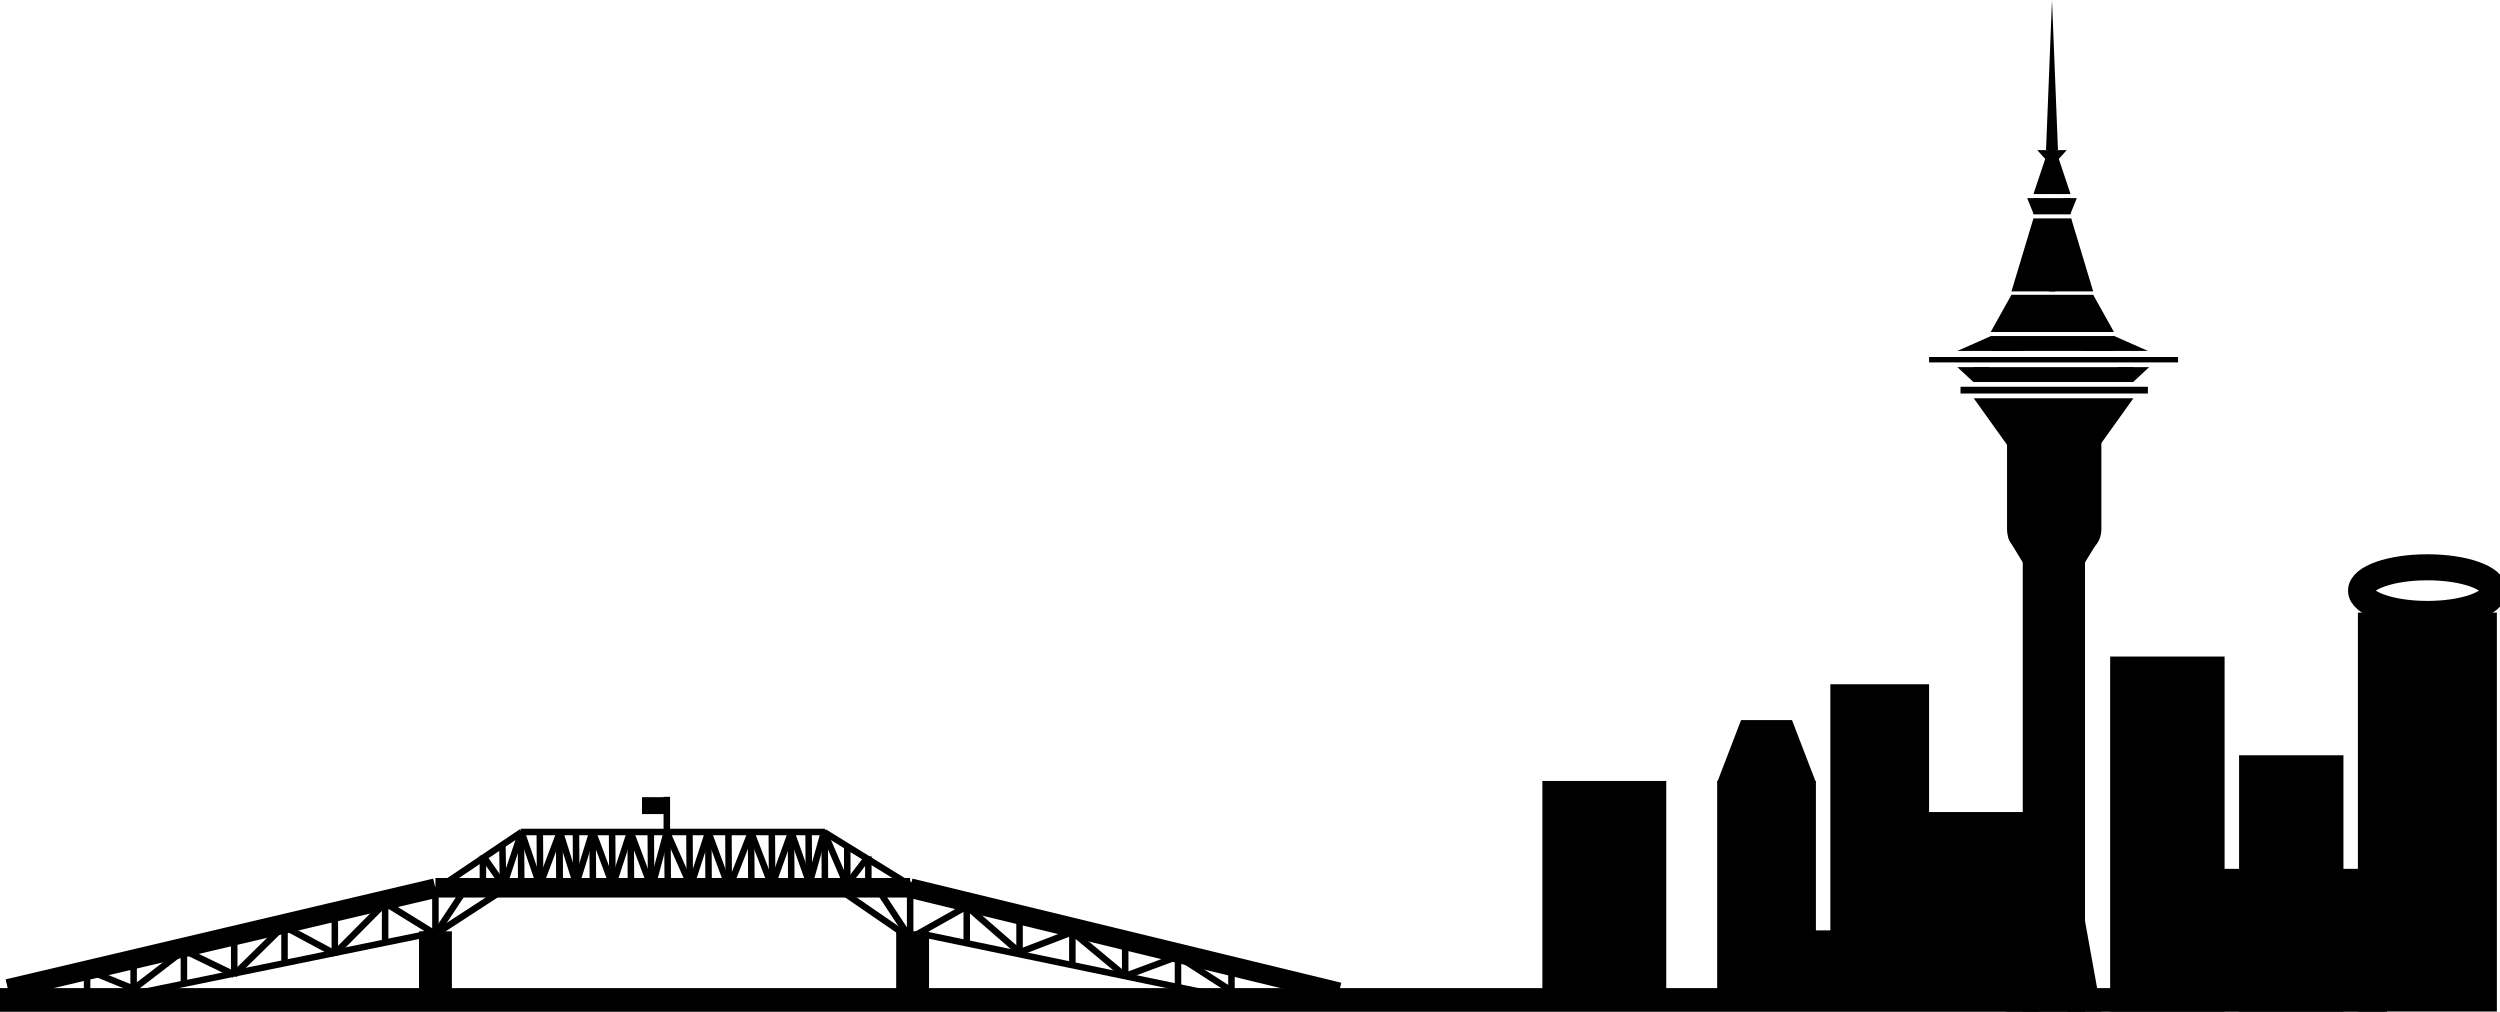 <svg width="1920" height="777" viewBox="0 0 1920 777" fill="none" xmlns="http://www.w3.org/2000/svg">
<g clip-path="url(#clip0_2_437)">
<path d="M1553.48 410.229H1601.29V776.839H1553.48V410.229Z" fill="currentColor"/>
<path d="M1571.33 461.09C1571.99 462.168 1572.89 463.053 1573.95 463.665C1575 464.278 1576.18 464.599 1577.38 464.599C1578.58 464.599 1579.77 464.278 1580.82 463.665C1581.88 463.053 1582.78 462.168 1583.44 461.09L1611.29 415.549C1612.01 414.374 1612.42 413.013 1612.48 411.608C1612.53 410.203 1612.24 408.808 1611.62 407.571C1610.99 406.333 1610.07 405.299 1608.95 404.579C1607.83 403.858 1606.55 403.478 1605.24 403.478H1549.53C1548.22 403.478 1546.94 403.859 1545.82 404.579C1544.7 405.3 1543.78 406.333 1543.15 407.571C1542.53 408.808 1542.24 410.203 1542.29 411.607C1542.35 413.011 1542.76 414.373 1543.48 415.547L1571.33 461.09Z" fill="currentColor"/>
<path d="M1558.31 314.682H1596.94C1606.28 314.682 1613.84 322.819 1613.84 332.857V406.594C1613.84 416.632 1606.28 424.769 1596.94 424.769H1558.31C1548.98 424.769 1541.41 416.632 1541.41 406.594V332.857C1541.41 322.819 1548.98 314.682 1558.31 314.682Z" fill="currentColor"/>
<path d="M1577.14 391.535L1638.47 305.854H1515.81L1577.14 391.535Z" fill="currentColor"/>
<path d="M1505.67 297.027H1649.58V302.219H1505.67V297.027Z" fill="currentColor"/>
<path d="M1638.23 293.392L1650.54 281.968H1625.92L1638.23 293.392Z" fill="currentColor"/>
<path d="M1515.57 293.392L1527.89 281.968H1503.26L1515.57 293.392Z" fill="currentColor"/>
<path d="M1515.81 281.968H1638.47V293.392H1515.81V281.968Z" fill="currentColor"/>
<path d="M1481.53 274.178H1672.76V278.333H1481.53V274.178Z" fill="currentColor"/>
<path d="M1623.74 258.081L1597.91 269.505H1649.58L1623.74 258.081Z" fill="currentColor"/>
<path d="M1529.09 258.081L1503.26 269.505H1554.93L1529.09 258.081Z" fill="currentColor"/>
<path d="M1528.85 258.081H1623.98V269.505H1528.85V258.081Z" fill="currentColor"/>
<path d="M1607.57 226.405L1591.63 254.965H1623.5L1607.57 226.405Z" fill="currentColor"/>
<path d="M1544.79 226.405L1528.85 254.965H1560.72L1544.79 226.405Z" fill="currentColor"/>
<path d="M1544.79 226.405H1607.57V254.965H1544.79V226.405Z" fill="currentColor"/>
<path d="M1590.66 167.727L1573.76 223.808H1607.57L1590.66 167.727Z" fill="currentColor"/>
<path d="M1561.69 167.727L1544.79 223.808H1578.59L1561.69 167.727Z" fill="currentColor"/>
<path d="M1561.69 167.727H1590.66V216.539H1561.69V167.727Z" fill="currentColor"/>
<path d="M1561.93 164.611L1567 152.148H1556.86L1561.93 164.611Z" fill="currentColor"/>
<path d="M1589.94 164.611L1595.01 152.148H1584.87L1589.94 164.611Z" fill="currentColor"/>
<path d="M1561.69 152.148H1590.18V164.611H1561.69V152.148Z" fill="currentColor"/>
<path d="M1575.94 106.452L1561.69 149.033H1590.18L1575.94 106.452Z" fill="currentColor"/>
<path d="M1575.94 127.742L1587.28 115.28H1564.59L1575.94 127.742Z" fill="currentColor"/>
<path d="M1575.94 0L1571.35 115.28H1580.52L1575.94 0Z" fill="currentColor"/>
<path d="M1600.8 704.659L1587.77 776.839H1613.84L1600.8 704.659Z" fill="currentColor"/>
<path d="M1553.48 704.659L1540.44 776.839H1566.52L1553.48 704.659Z" fill="currentColor"/>
<path d="M1810.87 470.465H1917.59V776.839H1810.87V470.465Z" fill="currentColor"/>
<path d="M0 759.183H1833.08V776.839H0V759.183Z" fill="currentColor"/>
<path d="M0.242 759.443H1832.84V776.579H0.242V759.443Z" stroke="currentColor"/>
<path d="M1620.6 504.218H1708.49V776.839H1620.6V504.218Z" fill="currentColor"/>
<path d="M1719.6 580.033H1799.76V776.839H1719.6V580.033Z" fill="currentColor"/>
<path d="M1864.23 471.504C1836.09 471.504 1813.28 463.483 1813.28 453.589C1813.28 443.694 1836.09 435.674 1864.23 435.674C1892.36 435.674 1915.17 443.694 1915.17 453.589C1915.17 463.483 1892.36 471.504 1864.23 471.504Z" stroke="currentColor" stroke-width="20"/>
<path d="M1672.76 667.271H1833.08V769.569H1672.76V667.271Z" fill="currentColor"/>
<path d="M1471.39 623.652H1566.52V761.78H1471.39V623.652Z" fill="currentColor"/>
<path d="M1405.71 525.509H1481.53V761.78H1405.71V525.509Z" fill="currentColor"/>
<path d="M1318.79 599.765H1394.61V761.78H1318.79V599.765Z" fill="currentColor"/>
<path d="M1376.26 553.03L1357.91 600.804H1394.61L1376.26 553.03Z" fill="currentColor"/>
<path d="M1337.14 553.03L1318.79 600.804H1355.49L1337.14 553.03Z" fill="currentColor"/>
<path d="M1337.14 553.03H1376.26V600.804H1337.14V553.03Z" fill="currentColor"/>
<path d="M1376.26 714.525H1428.89V769.569H1376.26V714.525Z" fill="currentColor"/>
<path d="M1184.55 599.765H1279.68V761.78H1184.55V599.765Z" fill="currentColor"/>
<path d="M1028.33 762.039L698.994 682.071" stroke="currentColor" stroke-width="15"/>
<path d="M698.994 681.811H334.407" stroke="currentColor" stroke-width="15"/>
<path d="M334.407 682.071L6.036 759.443" stroke="currentColor" stroke-width="15"/>
<path d="M700.926 681.032L632.837 638.971" stroke="currentColor" stroke-width="5"/>
<path d="M666.881 682.071V657.665" stroke="currentColor" stroke-width="5"/>
<path d="M666.881 657.665L649.497 680.513" stroke="currentColor" stroke-width="5"/>
<path d="M337.304 681.551L400.563 638.971" stroke="currentColor" stroke-width="5"/>
<path d="M688.612 715.564H713.239V773.204H688.612V715.564Z" fill="currentColor"/>
<path d="M688.853 715.824H712.998V772.944H688.853V715.824Z" stroke="currentColor"/>
<path d="M322.093 715.564H346.72V773.204H322.093V715.564Z" fill="currentColor"/>
<path d="M322.334 715.824H346.479V772.944H322.334V715.824Z" stroke="currentColor"/>
<path d="M370.865 681.551V657.145" stroke="currentColor" stroke-width="5"/>
<path d="M370.865 657.145L386.837 679.993" stroke="currentColor" stroke-width="5"/>
<path d="M633.561 638.971H399.839" stroke="currentColor" stroke-width="5"/>
<path d="M400.563 638.971L386.837 679.993" stroke="currentColor" stroke-width="5"/>
<path d="M400.563 638.971L414.567 679.993" stroke="currentColor" stroke-width="5"/>
<path d="M430.02 638.971L414.567 679.993" stroke="currentColor" stroke-width="5"/>
<path d="M430.02 638.971L442.575 678.955" stroke="currentColor" stroke-width="5"/>
<path d="M455.131 638.451L442.576 678.955" stroke="currentColor" stroke-width="5"/>
<path d="M455.131 638.451L470.583 679.993" stroke="currentColor" stroke-width="5"/>
<path d="M484.104 638.451L470.583 679.993" stroke="currentColor" stroke-width="5"/>
<path d="M484.104 638.451L500.523 682.071" stroke="currentColor" stroke-width="5"/>
<path d="M512.113 638.971L500.523 682.071" stroke="currentColor" stroke-width="5"/>
<path d="M512.113 638.971L530.463 680.513" stroke="currentColor" stroke-width="5"/>
<path d="M543.984 638.971L530.463 680.513" stroke="currentColor" stroke-width="5"/>
<path d="M543.984 638.971L559.919 682.071" stroke="currentColor" stroke-width="5"/>
<path d="M576.821 638.971L559.919 682.071" stroke="currentColor" stroke-width="5"/>
<path d="M576.821 638.971L592.756 680.513" stroke="currentColor" stroke-width="5"/>
<path d="M607.726 638.971L592.756 680.513" stroke="currentColor" stroke-width="5"/>
<path d="M607.726 638.971L621.73 678.436" stroke="currentColor" stroke-width="5"/>
<path d="M632.837 638.971L621.73 678.436" stroke="currentColor" stroke-width="5"/>
<path d="M632.837 638.971L650.704 680.513" stroke="currentColor" stroke-width="5"/>
<path d="M650.704 649.356V680.513" stroke="currentColor" stroke-width="5"/>
<path d="M633.32 638.971L633.561 679.993" stroke="currentColor" stroke-width="5"/>
<path d="M621.007 639.49L621.248 680.513" stroke="currentColor" stroke-width="5"/>
<path d="M607.485 640.788L607.726 681.811" stroke="currentColor" stroke-width="5"/>
<path d="M592.757 639.75L592.998 680.772" stroke="currentColor" stroke-width="5"/>
<path d="M576.821 640.009L577.062 681.032" stroke="currentColor" stroke-width="5"/>
<path d="M559.437 639.49L559.678 680.513" stroke="currentColor" stroke-width="5"/>
<path d="M543.984 641.048L544.225 682.071" stroke="currentColor" stroke-width="5"/>
<path d="M529.498 637.932L529.739 678.955" stroke="currentColor" stroke-width="5"/>
<path d="M512.596 638.451L512.837 679.474" stroke="currentColor" stroke-width="5"/>
<path d="M499.799 638.451L500.04 679.474" stroke="currentColor" stroke-width="5"/>
<path d="M484.347 640.788L484.587 681.811" stroke="currentColor" stroke-width="5"/>
<path d="M470.101 639.75L470.342 680.772" stroke="currentColor" stroke-width="5"/>
<path d="M455.131 641.827L455.372 682.849" stroke="currentColor" stroke-width="5"/>
<path d="M429.538 640.009L429.779 681.032" stroke="currentColor" stroke-width="5"/>
<path d="M429.538 640.009L429.779 681.032" stroke="currentColor" stroke-width="5"/>
<path d="M414.568 638.451L414.809 679.474" stroke="currentColor" stroke-width="5"/>
<path d="M400.081 638.971L400.322 679.993" stroke="currentColor" stroke-width="5"/>
<path d="M385.836 648.577L386.318 680.772" stroke="currentColor" stroke-width="5"/>
<path d="M442.334 638.971L442.575 679.993" stroke="currentColor" stroke-width="5"/>
<path d="M698.994 720.497L641.529 681.032" stroke="currentColor" stroke-width="5"/>
<path d="M923.541 762.039L711.066 717.901" stroke="currentColor" stroke-width="5"/>
<path d="M698.994 720.497V683.109" stroke="currentColor" stroke-width="5"/>
<path d="M742.455 725.69V692.456" stroke="currentColor" stroke-width="5"/>
<path d="M783.018 733.998V700.765" stroke="currentColor" stroke-width="5"/>
<path d="M823.582 742.307V709.073" stroke="currentColor" stroke-width="5"/>
<path d="M864.145 751.135V717.901" stroke="currentColor" stroke-width="5"/>
<path d="M904.708 761.001V731.402" stroke="currentColor" stroke-width="5"/>
<path d="M945.755 769.569V739.97" stroke="currentColor" stroke-width="5"/>
<path d="M698.994 720.497L674.366 683.109" stroke="currentColor" stroke-width="5"/>
<path d="M698.994 720.497L742.455 696.091" stroke="currentColor" stroke-width="5"/>
<path d="M783.018 731.402L742.455 696.091" stroke="currentColor" stroke-width="5"/>
<path d="M783.018 731.402L823.582 715.823" stroke="currentColor" stroke-width="5"/>
<path d="M864.145 749.577L823.582 715.823" stroke="currentColor" stroke-width="5"/>
<path d="M864.145 749.577L904.708 734.518" stroke="currentColor" stroke-width="5"/>
<path d="M945.755 761.001L904.708 734.518" stroke="currentColor" stroke-width="5"/>
<path d="M387.042 683.109L334.407 717.382" stroke="currentColor" stroke-width="5"/>
<path d="M327.646 717.381L109.376 762.039" stroke="currentColor" stroke-width="5"/>
<path d="M334.407 681.032V717.381" stroke="currentColor" stroke-width="5"/>
<path d="M295.775 689.34V723.613" stroke="currentColor" stroke-width="5"/>
<path d="M257.142 698.428V732.7" stroke="currentColor" stroke-width="5"/>
<path d="M218.511 706.477V740.749" stroke="currentColor" stroke-width="5"/>
<path d="M179.879 715.823V748.538" stroke="currentColor" stroke-width="5"/>
<path d="M141.248 725.171V755.289" stroke="currentColor" stroke-width="5"/>
<path d="M102.616 733.479V763.597" stroke="currentColor" stroke-width="5"/>
<path d="M357.103 683.109L334.407 717.382" stroke="currentColor" stroke-width="5"/>
<path d="M295.775 693.495L334.407 717.381" stroke="currentColor" stroke-width="5"/>
<path d="M295.775 693.495L257.143 732.44" stroke="currentColor" stroke-width="5"/>
<path d="M216.579 710.631L257.142 732.44" stroke="currentColor" stroke-width="5"/>
<path d="M218.511 710.631L179.879 748.538" stroke="currentColor" stroke-width="5"/>
<path d="M141.247 729.844L179.879 748.538" stroke="currentColor" stroke-width="5"/>
<path d="M141.248 729.844L102.616 759.443" stroke="currentColor" stroke-width="5"/>
<path d="M66.881 744.903L102.616 759.443" stroke="currentColor" stroke-width="5"/>
<path d="M66.881 744.903V762.039" stroke="currentColor" stroke-width="5"/>
<path d="M512.113 611.968V638.451" stroke="currentColor" stroke-width="5"/>
<path d="M493.038 612.228H511.871V625.21H493.038V612.228Z" fill="currentColor"/>
</g>
<defs>
<clipPath id="clip0_2_437">
<rect width="1920" height="776.839" fill="currentColor" transform="matrix(-1 0 0 1 1920 0)"/>
</clipPath>
</defs>
</svg>
